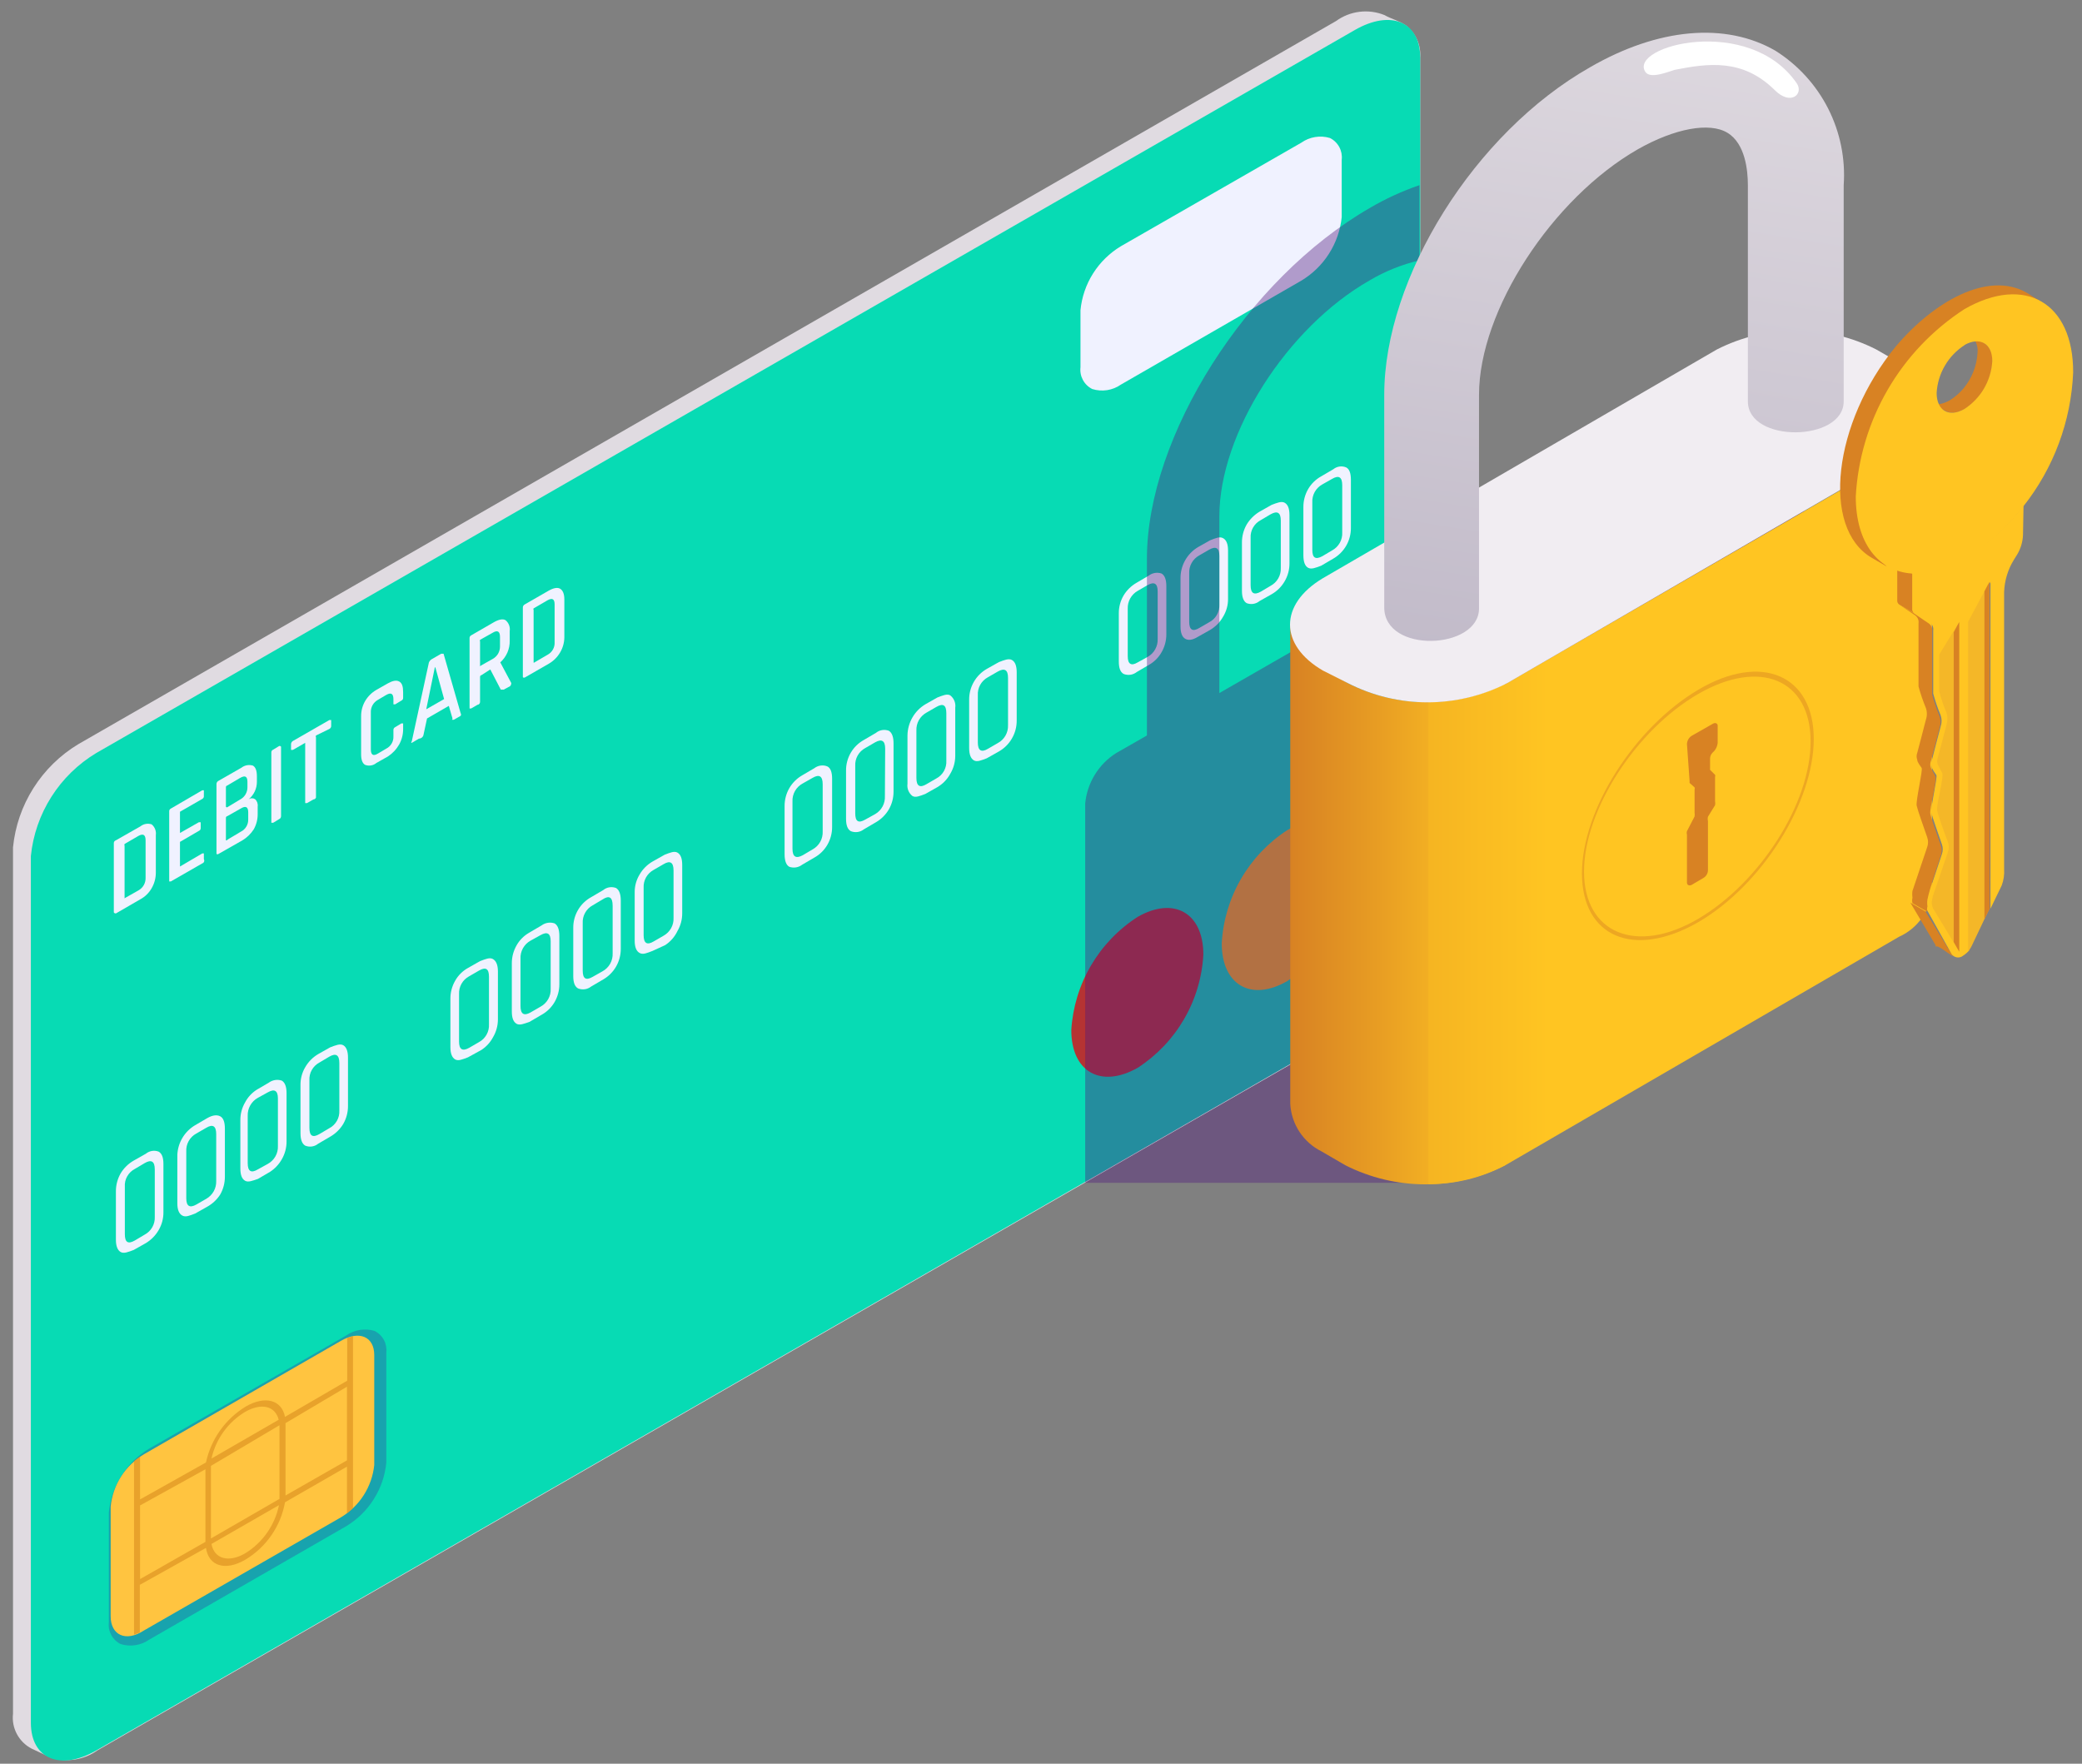 <svg width="85" height="72" viewBox="0 0 85 72" fill="none" xmlns="http://www.w3.org/2000/svg">
<rect x="0" y="0" width="85" height="72" fill="#808080" stroke="none"/>
<g style="mix-blend-mode:multiply" opacity="0.4">
<path d="M70.104 17.187L18.656 46.768C17.177 47.624 17.316 48.298 18.966 48.287H58.239L63.598 44.404C66.996 38.584 70.329 32.796 73.567 26.88L73.727 15.893C72.462 16.143 71.242 16.58 70.104 17.187Z" fill="#50197C"/>
</g>
<path d="M56.524 0.616C56.2 0.485 55.848 0.439 55.501 0.482C55.154 0.525 54.824 0.656 54.541 0.862L3.2 30.378C2.457 30.825 1.829 31.439 1.366 32.171C0.902 32.902 0.616 33.732 0.531 34.593V69.962C0.498 70.248 0.554 70.537 0.69 70.791C0.826 71.045 1.036 71.252 1.292 71.385L2.096 71.759C2.41 71.856 2.743 71.88 3.069 71.828C3.394 71.776 3.703 71.65 3.971 71.46L55.313 41.943C56.056 41.499 56.684 40.888 57.148 40.157C57.611 39.427 57.897 38.599 57.982 37.739V2.359C58.002 2.107 57.959 1.853 57.856 1.621C57.753 1.39 57.594 1.187 57.392 1.033C57.103 0.84 56.781 0.765 56.524 0.616Z" fill="#E0DBE1"/>
<path d="M55.27 41.943L3.928 71.46C2.46 72.305 1.26 71.802 1.26 70.326V34.946C1.347 34.087 1.633 33.26 2.097 32.53C2.56 31.8 3.187 31.188 3.928 30.742L55.313 1.225C56.781 0.38 57.982 0.883 57.982 2.359V37.739C57.892 38.603 57.6 39.434 57.129 40.164C56.658 40.895 56.021 41.504 55.27 41.943Z" fill="#07DBB4"/>
<path d="M45.763 15.7C45.595 15.818 45.402 15.895 45.2 15.927C44.997 15.958 44.79 15.943 44.594 15.882C44.432 15.802 44.299 15.673 44.212 15.514C44.126 15.355 44.091 15.174 44.112 14.994V12.662C44.164 12.128 44.34 11.614 44.627 11.161C44.914 10.708 45.303 10.328 45.763 10.051L53.126 5.826C53.294 5.707 53.486 5.628 53.688 5.595C53.891 5.561 54.098 5.574 54.295 5.633C54.457 5.713 54.59 5.842 54.677 6.001C54.763 6.16 54.798 6.341 54.777 6.521V8.864C54.722 9.396 54.544 9.909 54.255 10.36C53.967 10.812 53.576 11.19 53.116 11.464L45.763 15.7Z" fill="#F0F2FF"/>
<path opacity="0.4" d="M6.094 66.934C5.926 67.052 5.733 67.129 5.531 67.161C5.328 67.192 5.121 67.177 4.925 67.116C4.763 67.036 4.63 66.907 4.543 66.748C4.457 66.589 4.422 66.408 4.443 66.228V61.745C4.494 61.212 4.67 60.697 4.957 60.244C5.244 59.791 5.633 59.411 6.094 59.135L14.122 54.524C14.289 54.406 14.481 54.327 14.684 54.293C14.886 54.26 15.094 54.273 15.29 54.331C15.452 54.412 15.586 54.54 15.672 54.699C15.758 54.858 15.793 55.04 15.772 55.219V59.713C15.72 60.245 15.543 60.757 15.256 61.208C14.97 61.66 14.581 62.038 14.122 62.312L6.094 66.934Z" fill="#3452A5"/>
<path d="M13.918 54.738L5.89 59.36C5.51 59.585 5.188 59.895 4.949 60.267C4.711 60.639 4.563 61.061 4.518 61.5V65.982C4.518 66.742 5.129 67.052 5.879 66.56L13.907 61.949C14.287 61.723 14.609 61.413 14.847 61.041C15.085 60.67 15.233 60.248 15.279 59.809V55.316C15.279 54.567 14.668 54.3 13.918 54.738Z" fill="#FFC440"/>
<g opacity="0.6">
<path d="M14.165 61.788L14.411 61.574V54.546L14.175 54.62V56.364L11.635 57.841C11.506 57.156 10.831 56.953 10.027 57.423C9.617 57.674 9.262 58.006 8.984 58.397C8.706 58.789 8.51 59.233 8.409 59.702L5.718 61.211V59.456L5.472 59.638V66.731L5.708 66.645V64.698L8.409 63.19C8.516 63.928 9.191 64.153 10.017 63.671C10.438 63.419 10.801 63.079 11.08 62.675C11.36 62.271 11.549 61.812 11.635 61.328L14.165 59.873V61.788ZM8.387 59.98V62.944L5.718 64.463V61.457L8.387 59.98ZM10.006 57.638C10.681 57.252 11.239 57.402 11.378 57.958L8.634 59.542C8.722 59.148 8.89 58.777 9.125 58.45C9.361 58.123 9.661 57.846 10.006 57.638ZM10.006 63.414C9.32 63.81 8.741 63.629 8.634 63.029L11.389 61.446C11.306 61.851 11.14 62.235 10.902 62.574C10.664 62.912 10.359 63.199 10.006 63.414ZM11.41 61.189L8.612 62.805V59.841L11.41 58.183V61.189ZM11.656 61.05V58.097L14.165 56.61V59.617L11.656 61.05Z" fill="#D88C1D"/>
</g>
<path d="M49.879 38.509C49.93 37.583 50.2 36.681 50.665 35.879C51.131 35.075 51.779 34.393 52.558 33.887C54.027 33.042 55.227 33.727 55.227 35.428C55.177 36.353 54.909 37.254 54.445 38.056C53.982 38.859 53.335 39.542 52.558 40.049C51.079 40.905 49.879 40.21 49.879 38.509Z" fill="#F4AC1C"/>
<path d="M43.737 42.05C43.794 41.121 44.069 40.219 44.54 39.416C45.011 38.613 45.665 37.932 46.449 37.428C47.928 36.583 49.128 37.268 49.128 38.969C49.078 39.895 48.809 40.797 48.343 41.6C47.877 42.403 47.228 43.085 46.449 43.59C44.937 44.446 43.737 43.751 43.737 42.05Z" fill="#B53333"/>
<path d="M6.479 50.213C6.608 49.992 6.675 49.741 6.672 49.485V47.517C6.672 47.249 6.608 47.089 6.479 47.014C6.392 46.98 6.298 46.97 6.205 46.985C6.113 47 6.026 47.04 5.954 47.099L5.461 47.378C5.24 47.504 5.056 47.684 4.925 47.902C4.797 48.127 4.73 48.381 4.732 48.64V50.608C4.732 50.865 4.797 51.036 4.925 51.111C5.054 51.186 5.236 51.111 5.461 51.026L5.954 50.748C6.172 50.617 6.353 50.433 6.479 50.213ZM6.319 49.678C6.326 49.826 6.29 49.973 6.216 50.102C6.142 50.231 6.032 50.336 5.901 50.405L5.504 50.641C5.225 50.801 5.097 50.715 5.097 50.384V48.447C5.086 48.3 5.119 48.152 5.192 48.023C5.264 47.894 5.373 47.788 5.504 47.72L5.901 47.485C6.179 47.321 6.319 47.406 6.319 47.741V49.678Z" fill="#F0F2FF"/>
<path d="M8.988 48.768C9.115 48.547 9.181 48.296 9.181 48.041V46.072C9.181 45.805 9.116 45.634 8.988 45.57C8.859 45.505 8.687 45.516 8.462 45.645L7.969 45.933C7.756 46.058 7.578 46.234 7.451 46.445C7.324 46.657 7.251 46.896 7.24 47.142V49.121C7.24 49.378 7.305 49.549 7.444 49.624C7.583 49.699 7.744 49.624 7.969 49.539L8.462 49.261C8.675 49.142 8.856 48.973 8.988 48.768ZM8.827 48.212C8.832 48.359 8.797 48.505 8.725 48.633C8.653 48.761 8.548 48.867 8.42 48.94L8.012 49.175C7.744 49.325 7.605 49.239 7.605 48.918V47.003C7.597 46.856 7.631 46.709 7.703 46.581C7.775 46.452 7.882 46.346 8.012 46.276L8.42 46.04C8.687 45.88 8.827 45.965 8.827 46.297V48.212Z" fill="#F0F2FF"/>
<path d="M11.506 47.324C11.634 47.103 11.7 46.852 11.699 46.597V44.628C11.699 44.364 11.635 44.193 11.506 44.115C11.417 44.084 11.321 44.076 11.228 44.091C11.134 44.106 11.046 44.144 10.97 44.2L10.477 44.489C10.278 44.617 10.116 44.794 10.006 45.003C9.877 45.224 9.811 45.475 9.813 45.73V47.699C9.813 47.966 9.877 48.127 10.006 48.202C10.134 48.276 10.306 48.202 10.531 48.127L11.024 47.838C11.224 47.708 11.389 47.532 11.506 47.324ZM11.346 46.779C11.353 46.929 11.318 47.078 11.244 47.208C11.17 47.339 11.06 47.446 10.928 47.517L10.52 47.742C10.252 47.902 10.113 47.816 10.113 47.485V45.548C10.108 45.401 10.143 45.256 10.215 45.128C10.287 44.999 10.392 44.893 10.52 44.821L10.928 44.596C11.206 44.436 11.346 44.521 11.346 44.842V46.779Z" fill="#F0F2FF"/>
<path d="M14.015 45.88C14.142 45.658 14.208 45.408 14.207 45.152V43.173C14.207 42.916 14.143 42.745 14.015 42.67C13.886 42.596 13.704 42.67 13.479 42.756L12.986 43.034C12.767 43.164 12.586 43.349 12.46 43.569C12.33 43.789 12.264 44.041 12.268 44.297V46.265C12.268 46.522 12.332 46.693 12.46 46.768C12.546 46.804 12.641 46.816 12.733 46.803C12.826 46.79 12.913 46.752 12.986 46.693L13.479 46.404C13.7 46.278 13.884 46.098 14.015 45.88ZM13.854 45.334C13.862 45.483 13.827 45.631 13.753 45.76C13.678 45.889 13.569 45.994 13.436 46.062L13.039 46.297C12.761 46.458 12.632 46.372 12.632 46.04V44.104C12.623 43.956 12.656 43.809 12.729 43.681C12.801 43.551 12.909 43.446 13.039 43.377L13.436 43.141C13.714 42.977 13.854 43.063 13.854 43.398V45.334Z" fill="#F0F2FF"/>
<path d="M20.124 42.35C20.256 42.13 20.326 41.879 20.328 41.622V39.654C20.328 39.386 20.253 39.226 20.124 39.151C19.995 39.076 19.824 39.151 19.599 39.236L19.106 39.515C18.886 39.638 18.704 39.819 18.581 40.039C18.452 40.264 18.386 40.518 18.388 40.777V42.745C18.388 43.002 18.452 43.173 18.581 43.248C18.709 43.323 18.881 43.248 19.106 43.163L19.652 42.863C19.851 42.734 20.013 42.558 20.124 42.35ZM19.963 41.815C19.971 41.962 19.937 42.108 19.865 42.237C19.793 42.366 19.686 42.472 19.556 42.542L19.149 42.778C18.881 42.927 18.741 42.842 18.741 42.521V40.584C18.734 40.437 18.768 40.291 18.84 40.162C18.912 40.033 19.019 39.928 19.149 39.857L19.556 39.622C19.835 39.461 19.963 39.547 19.963 39.878V41.815Z" fill="#F0F2FF"/>
<path d="M22.643 40.905C22.77 40.684 22.837 40.433 22.836 40.178V38.209C22.836 37.946 22.772 37.774 22.643 37.696C22.553 37.665 22.458 37.657 22.364 37.672C22.271 37.687 22.183 37.724 22.107 37.781L21.614 38.07C21.394 38.194 21.212 38.375 21.089 38.594C20.962 38.816 20.895 39.067 20.896 39.322V41.291C20.896 41.558 20.96 41.718 21.089 41.793C21.217 41.868 21.389 41.793 21.614 41.718L22.107 41.429C22.33 41.307 22.515 41.125 22.643 40.905ZM22.482 40.36C22.49 40.51 22.455 40.659 22.381 40.789C22.307 40.92 22.197 41.027 22.064 41.098L21.657 41.333C21.389 41.483 21.25 41.397 21.25 41.066V39.14C21.242 38.992 21.276 38.844 21.348 38.713C21.42 38.583 21.527 38.475 21.657 38.402L22.064 38.177C22.343 38.017 22.482 38.102 22.482 38.423V40.36Z" fill="#F0F2FF"/>
<path d="M25.151 39.461C25.278 39.239 25.345 38.989 25.344 38.733V36.765C25.344 36.501 25.28 36.33 25.151 36.251C25.064 36.218 24.969 36.208 24.877 36.223C24.785 36.238 24.698 36.277 24.626 36.337L24.133 36.626C23.91 36.749 23.725 36.93 23.597 37.15C23.468 37.371 23.402 37.622 23.404 37.878V39.846C23.404 40.114 23.468 40.274 23.597 40.349C23.685 40.385 23.781 40.397 23.875 40.384C23.969 40.371 24.058 40.333 24.133 40.274L24.626 39.985C24.844 39.859 25.025 39.678 25.151 39.461ZM25.012 38.915C25.019 39.065 24.984 39.214 24.91 39.345C24.836 39.476 24.726 39.583 24.594 39.654L24.197 39.878C23.919 40.039 23.79 39.953 23.79 39.621V37.685C23.782 37.538 23.816 37.391 23.888 37.263C23.96 37.134 24.067 37.028 24.197 36.958L24.594 36.722C24.872 36.537 25.012 36.622 25.012 36.979V38.915Z" fill="#F0F2FF"/>
<path d="M27.659 38.006C27.788 37.785 27.854 37.534 27.852 37.278V35.31C27.852 35.042 27.788 34.882 27.659 34.807C27.531 34.732 27.359 34.807 27.134 34.893L26.641 35.171C26.423 35.297 26.242 35.478 26.116 35.695C25.979 35.917 25.908 36.173 25.912 36.433V38.402C25.912 38.658 25.976 38.83 26.116 38.905C26.255 38.98 26.416 38.905 26.641 38.819L27.155 38.584C27.374 38.441 27.548 38.241 27.659 38.006ZM27.498 37.471C27.505 37.618 27.47 37.764 27.398 37.893C27.326 38.021 27.22 38.127 27.091 38.199L26.684 38.434C26.416 38.594 26.277 38.509 26.277 38.177V36.241C26.269 36.093 26.303 35.947 26.375 35.818C26.447 35.69 26.554 35.584 26.684 35.513L27.091 35.278C27.359 35.117 27.498 35.203 27.498 35.535V37.471Z" fill="#F0F2FF"/>
<path d="M33.779 34.486C33.907 34.265 33.973 34.014 33.972 33.759V31.79C33.972 31.523 33.908 31.352 33.779 31.288C33.691 31.251 33.596 31.239 33.501 31.253C33.407 31.266 33.318 31.304 33.244 31.362L32.751 31.651C32.531 31.778 32.348 31.96 32.222 32.18C32.096 32.4 32.031 32.65 32.032 32.903V34.871C32.032 35.142 32.097 35.314 32.225 35.385C32.313 35.416 32.407 35.424 32.499 35.409C32.59 35.394 32.677 35.356 32.751 35.299L33.244 35.011C33.467 34.888 33.652 34.706 33.779 34.486ZM33.587 33.941C33.594 34.091 33.559 34.24 33.485 34.37C33.411 34.501 33.301 34.608 33.169 34.679L32.772 34.914C32.493 35.064 32.354 34.978 32.354 34.647V32.721C32.346 32.571 32.382 32.422 32.456 32.291C32.53 32.161 32.639 32.054 32.772 31.983L33.169 31.758C33.447 31.594 33.587 31.68 33.587 32.015V33.941Z" fill="#F0F2FF"/>
<path d="M36.288 33.042C36.415 32.821 36.481 32.57 36.48 32.315V30.346C36.48 30.082 36.416 29.911 36.288 29.832C36.2 29.799 36.106 29.789 36.013 29.804C35.921 29.819 35.834 29.858 35.762 29.918L35.269 30.207C35.046 30.33 34.861 30.511 34.733 30.731C34.605 30.952 34.538 31.203 34.541 31.459V33.427C34.541 33.695 34.605 33.855 34.733 33.93C34.821 33.966 34.917 33.978 35.011 33.965C35.106 33.952 35.195 33.914 35.269 33.855L35.762 33.566C35.98 33.44 36.161 33.259 36.288 33.042ZM36.127 32.496C36.135 32.644 36.103 32.791 36.033 32.921C35.963 33.051 35.858 33.16 35.73 33.234L35.323 33.459C35.044 33.62 34.916 33.534 34.916 33.202V31.266C34.908 31.119 34.942 30.972 35.014 30.844C35.086 30.715 35.193 30.609 35.323 30.539L35.73 30.303C35.998 30.153 36.138 30.239 36.138 30.56L36.127 32.496Z" fill="#F0F2FF"/>
<path d="M38.796 31.587C38.928 31.367 38.998 31.116 38.999 30.86V28.891C39.012 28.797 39 28.701 38.965 28.613C38.929 28.524 38.871 28.447 38.796 28.388C38.667 28.313 38.496 28.388 38.27 28.474L37.778 28.752C37.557 28.885 37.375 29.071 37.248 29.294C37.12 29.517 37.052 29.768 37.049 30.025V31.994C37.036 32.088 37.048 32.184 37.083 32.272C37.119 32.36 37.177 32.438 37.252 32.496C37.381 32.571 37.552 32.496 37.778 32.411L38.27 32.133C38.492 32.002 38.674 31.814 38.796 31.587ZM38.635 31.052C38.644 31.2 38.611 31.346 38.538 31.476C38.466 31.605 38.358 31.71 38.228 31.779L37.82 32.015C37.552 32.175 37.413 32.09 37.413 31.758V29.822C37.407 29.675 37.441 29.529 37.513 29.4C37.585 29.272 37.691 29.166 37.82 29.094L38.228 28.859C38.506 28.698 38.635 28.784 38.635 29.116V31.052Z" fill="#F0F2FF"/>
<path d="M41.315 30.143C41.443 29.922 41.51 29.671 41.508 29.415V27.447C41.508 27.179 41.443 27.019 41.315 26.944C41.186 26.869 41.004 26.944 40.779 27.03L40.285 27.308C40.064 27.435 39.881 27.62 39.755 27.842C39.628 28.064 39.564 28.315 39.567 28.57V30.539C39.567 30.796 39.632 30.967 39.76 31.041C39.889 31.116 40.06 31.041 40.285 30.956L40.779 30.678C41.002 30.551 41.188 30.366 41.315 30.143ZM41.154 29.608C41.159 29.756 41.123 29.903 41.049 30.032C40.975 30.16 40.867 30.265 40.736 30.335L40.328 30.571C40.06 30.731 39.921 30.635 39.921 30.314V28.378C39.913 28.23 39.947 28.084 40.019 27.955C40.092 27.826 40.199 27.721 40.328 27.65L40.736 27.415C41.014 27.258 41.154 27.343 41.154 27.672V29.608Z" fill="#F0F2FF"/>
<path d="M47.424 26.623C47.551 26.402 47.618 26.151 47.617 25.896V23.927C47.617 23.663 47.553 23.492 47.424 23.414C47.336 23.383 47.242 23.375 47.151 23.39C47.059 23.405 46.972 23.442 46.899 23.499L46.406 23.788C46.185 23.914 46 24.095 45.87 24.312C45.741 24.533 45.675 24.784 45.677 25.04V27.008C45.677 27.276 45.741 27.436 45.87 27.511C45.958 27.547 46.054 27.559 46.148 27.546C46.242 27.533 46.331 27.495 46.406 27.436L46.899 27.147C47.119 27.024 47.301 26.843 47.424 26.623ZM47.263 26.078C47.271 26.226 47.236 26.374 47.164 26.504C47.093 26.635 46.986 26.742 46.856 26.816L46.449 27.04C46.181 27.201 46.041 27.115 46.041 26.784V24.847C46.036 24.7 46.071 24.555 46.143 24.427C46.215 24.298 46.321 24.192 46.449 24.12L46.856 23.884C47.124 23.735 47.263 23.82 47.263 24.141V26.078Z" fill="#F0F2FF"/>
<path d="M49.932 25.179C50.069 24.957 50.14 24.701 50.136 24.441V22.472C50.136 22.215 50.072 22.044 49.932 21.969C49.793 21.894 49.632 21.969 49.407 22.055L48.914 22.333C48.693 22.464 48.511 22.65 48.385 22.874C48.259 23.097 48.194 23.35 48.196 23.606V25.575C48.196 25.831 48.26 26.003 48.389 26.077C48.517 26.152 48.689 26.131 48.914 25.992L49.407 25.714C49.626 25.584 49.807 25.4 49.932 25.179ZM49.782 24.676C49.79 24.825 49.755 24.972 49.681 25.101C49.607 25.23 49.497 25.335 49.364 25.403L48.957 25.639C48.689 25.799 48.55 25.714 48.55 25.382V23.403C48.543 23.256 48.578 23.11 48.65 22.981C48.721 22.853 48.828 22.747 48.957 22.675L49.364 22.44C49.643 22.283 49.782 22.369 49.782 22.697V24.676Z" fill="#F0F2FF"/>
<path d="M52.451 23.724C52.58 23.503 52.646 23.252 52.644 22.996V21.028C52.644 20.761 52.58 20.6 52.451 20.525C52.322 20.45 52.14 20.525 51.915 20.611L51.422 20.889C51.207 21.018 51.026 21.198 50.897 21.413C50.768 21.638 50.702 21.892 50.704 22.151V24.12C50.704 24.377 50.768 24.548 50.897 24.623C50.984 24.656 51.079 24.666 51.171 24.651C51.263 24.636 51.35 24.597 51.422 24.537L51.915 24.259C52.139 24.132 52.324 23.947 52.451 23.724ZM52.29 23.189C52.296 23.337 52.26 23.484 52.186 23.613C52.112 23.741 52.003 23.846 51.872 23.916L51.476 24.152C51.197 24.309 51.058 24.223 51.058 23.895V21.959C51.049 21.81 51.085 21.662 51.159 21.533C51.233 21.404 51.343 21.299 51.476 21.231L51.872 20.996C52.151 20.839 52.29 20.924 52.29 21.253V23.189Z" fill="#F0F2FF"/>
<path d="M55.152 21.552V19.584C55.152 19.316 55.088 19.145 54.959 19.081C54.873 19.044 54.779 19.032 54.686 19.045C54.594 19.059 54.506 19.097 54.434 19.156L53.941 19.445C53.718 19.567 53.533 19.749 53.405 19.969C53.278 20.19 53.211 20.441 53.212 20.696V22.665C53.212 22.936 53.276 23.107 53.405 23.178C53.534 23.253 53.716 23.178 53.941 23.093L54.434 22.804C54.654 22.677 54.836 22.494 54.962 22.275C55.088 22.055 55.154 21.805 55.152 21.552ZM54.798 21.734C54.806 21.884 54.771 22.033 54.697 22.164C54.623 22.294 54.513 22.401 54.38 22.472L53.984 22.707C53.705 22.857 53.577 22.772 53.577 22.451V20.514C53.568 20.366 53.602 20.217 53.673 20.087C53.746 19.956 53.853 19.848 53.984 19.776L54.38 19.552C54.659 19.387 54.798 19.473 54.798 19.808V21.734Z" fill="#F0F2FF"/>
<path d="M4.647 37.236V34.411C4.648 34.387 4.657 34.363 4.672 34.344C4.688 34.325 4.709 34.311 4.732 34.304L5.729 33.737C5.793 33.686 5.868 33.651 5.949 33.636C6.029 33.621 6.112 33.627 6.19 33.652C6.254 33.704 6.303 33.772 6.333 33.849C6.363 33.926 6.373 34.009 6.362 34.09V35.631C6.361 35.853 6.302 36.071 6.19 36.262C6.082 36.452 5.922 36.608 5.729 36.712L4.732 37.289C4.732 37.289 4.647 37.289 4.647 37.236ZM5.086 36.669L5.654 36.348C5.745 36.297 5.82 36.222 5.871 36.132C5.922 36.041 5.947 35.938 5.944 35.834V34.304C5.944 34.08 5.847 34.016 5.654 34.123L5.086 34.454C5.08 34.466 5.077 34.479 5.077 34.492C5.077 34.505 5.08 34.517 5.086 34.529V36.669C5.086 36.669 5.075 36.69 5.107 36.669H5.086Z" fill="#F0F2FF"/>
<path d="M8.259 35.246L6.973 35.984H6.908V33.127C6.906 33.104 6.91 33.08 6.922 33.059C6.933 33.038 6.951 33.021 6.973 33.01L8.259 32.261H8.323V32.496C8.326 32.52 8.321 32.544 8.309 32.565C8.298 32.586 8.28 32.603 8.259 32.614L7.348 33.138C7.348 33.138 7.348 33.138 7.348 33.213V34.005L8.119 33.566H8.194V33.801C8.196 33.827 8.19 33.852 8.176 33.873C8.163 33.894 8.143 33.91 8.119 33.919L7.348 34.368C7.348 34.368 7.348 34.368 7.348 34.443V35.374L8.259 34.839H8.323V35.075C8.332 35.09 8.337 35.107 8.339 35.124C8.34 35.142 8.338 35.159 8.332 35.175C8.326 35.192 8.316 35.207 8.303 35.219C8.291 35.231 8.275 35.24 8.259 35.246Z" fill="#F0F2FF"/>
<path d="M8.838 34.839V32.004C8.838 31.981 8.845 31.958 8.856 31.938C8.867 31.917 8.883 31.9 8.902 31.887L9.856 31.341C9.922 31.29 9.999 31.255 10.081 31.24C10.163 31.225 10.248 31.23 10.327 31.255C10.435 31.32 10.488 31.459 10.488 31.694V31.919C10.488 32.053 10.458 32.187 10.401 32.309C10.343 32.431 10.26 32.538 10.156 32.625C10.194 32.6 10.239 32.587 10.284 32.587C10.33 32.587 10.375 32.6 10.413 32.625C10.454 32.662 10.485 32.709 10.504 32.761C10.522 32.813 10.528 32.869 10.52 32.924V33.234C10.522 33.452 10.466 33.666 10.36 33.855C10.242 34.038 10.085 34.192 9.899 34.304L8.902 34.871C8.902 34.871 8.838 34.893 8.838 34.839ZM9.277 32.956L9.791 32.646C9.886 32.598 9.966 32.525 10.021 32.434C10.075 32.343 10.104 32.239 10.102 32.133V31.919C10.102 31.694 10.006 31.64 9.802 31.758L9.277 32.068C9.262 32.071 9.248 32.079 9.238 32.091C9.228 32.102 9.223 32.117 9.223 32.133V32.935C9.223 32.935 9.245 32.967 9.277 32.956ZM9.277 34.283L9.834 33.951C9.927 33.905 10.005 33.833 10.058 33.743C10.111 33.654 10.137 33.552 10.134 33.449V33.16C10.134 32.935 10.027 32.882 9.824 33.01L9.277 33.32C9.277 33.32 9.223 33.32 9.223 33.395V34.304C9.223 34.304 9.245 34.304 9.277 34.304V34.283Z" fill="#F0F2FF"/>
<path d="M11.474 30.496V33.32C11.474 33.345 11.467 33.369 11.454 33.39C11.441 33.411 11.422 33.428 11.399 33.438L11.153 33.588C11.099 33.588 11.078 33.588 11.078 33.588V30.721C11.076 30.695 11.082 30.671 11.096 30.649C11.109 30.628 11.129 30.612 11.153 30.603L11.399 30.453C11.399 30.453 11.474 30.442 11.474 30.496Z" fill="#F0F2FF"/>
<path d="M12.793 32.636L12.535 32.785C12.482 32.785 12.46 32.785 12.46 32.785V30.325L11.957 30.614H11.882V30.378C11.883 30.352 11.89 30.327 11.903 30.305C11.916 30.282 11.935 30.264 11.957 30.25L13.447 29.394H13.521V29.629C13.523 29.656 13.516 29.682 13.503 29.704C13.489 29.727 13.47 29.746 13.447 29.758L12.9 30.025C12.894 30.037 12.891 30.05 12.891 30.063C12.891 30.076 12.894 30.088 12.9 30.1V32.561C12.891 32.582 12.877 32.601 12.858 32.614C12.838 32.628 12.816 32.635 12.793 32.636Z" fill="#F0F2FF"/>
<path d="M15.837 30.881L15.365 31.148C15.302 31.201 15.226 31.235 15.145 31.248C15.064 31.262 14.981 31.253 14.904 31.223C14.797 31.159 14.743 31.02 14.743 30.795V29.244C14.741 29.027 14.796 28.812 14.904 28.624C15.015 28.433 15.174 28.274 15.365 28.164L15.837 27.896C16.03 27.789 16.18 27.757 16.298 27.821C16.416 27.886 16.458 28.024 16.458 28.26V28.485C16.46 28.51 16.454 28.535 16.44 28.556C16.427 28.577 16.407 28.593 16.383 28.602L16.137 28.752H16.062V28.549C16.062 28.313 15.965 28.26 15.772 28.367L15.429 28.57C15.338 28.62 15.262 28.695 15.211 28.785C15.16 28.876 15.135 28.98 15.14 29.084V30.592C15.14 30.817 15.236 30.881 15.429 30.763L15.772 30.56C15.864 30.513 15.94 30.44 15.991 30.351C16.043 30.262 16.067 30.16 16.062 30.057V29.811C16.059 29.785 16.065 29.758 16.079 29.735C16.092 29.712 16.113 29.694 16.137 29.683L16.383 29.533C16.437 29.533 16.458 29.533 16.458 29.533V29.758C16.46 29.978 16.405 30.196 16.298 30.389C16.186 30.587 16.028 30.756 15.837 30.881Z" fill="#F0F2FF"/>
<path d="M17.102 30.154L16.812 30.325C16.812 30.325 16.759 30.325 16.812 30.261L17.509 27.051C17.528 27 17.562 26.956 17.605 26.923L18.013 26.687C18.066 26.687 18.098 26.687 18.109 26.687L18.806 29.116C18.816 29.132 18.822 29.15 18.822 29.169C18.822 29.188 18.816 29.207 18.806 29.223L18.527 29.383C18.527 29.383 18.527 29.383 18.474 29.383C18.42 29.383 18.474 29.383 18.474 29.33L18.323 28.816L17.434 29.33L17.284 30.025C17.27 30.063 17.246 30.095 17.213 30.118C17.18 30.141 17.142 30.154 17.102 30.154ZM17.755 27.233L17.402 28.955L18.131 28.538L17.777 27.254L17.755 27.233Z" fill="#F0F2FF"/>
<path d="M19.492 28.773L19.234 28.923H19.17V26.056C19.168 26.032 19.172 26.008 19.184 25.987C19.195 25.966 19.213 25.949 19.234 25.938L20.178 25.393C20.371 25.286 20.531 25.254 20.639 25.318C20.702 25.37 20.752 25.438 20.782 25.515C20.812 25.592 20.822 25.675 20.81 25.756V26.152C20.814 26.319 20.781 26.485 20.715 26.639C20.648 26.792 20.549 26.929 20.424 27.04L20.874 27.885C20.874 27.885 20.874 27.971 20.821 28.014L20.564 28.153C20.499 28.153 20.456 28.153 20.446 28.153L20.017 27.329L19.652 27.564C19.652 27.564 19.599 27.564 19.599 27.639V28.656C19.599 28.685 19.588 28.714 19.568 28.735C19.548 28.757 19.521 28.771 19.492 28.773ZM19.599 27.19L20.113 26.901C20.205 26.851 20.282 26.776 20.335 26.686C20.387 26.596 20.415 26.492 20.413 26.388V26.003C20.413 25.767 20.306 25.714 20.113 25.831L19.599 26.12C19.593 26.132 19.59 26.145 19.59 26.158C19.59 26.171 19.593 26.183 19.599 26.195V27.169C19.599 27.169 19.567 27.211 19.652 27.19H19.599Z" fill="#F0F2FF"/>
<path d="M21.346 27.629V24.804C21.345 24.778 21.352 24.752 21.365 24.729C21.378 24.707 21.398 24.688 21.421 24.676L22.407 24.109C22.6 24.002 22.761 23.97 22.868 24.034C22.975 24.098 23.04 24.237 23.04 24.473V26.013C23.039 26.232 22.979 26.446 22.868 26.634C22.757 26.825 22.598 26.983 22.407 27.094L21.421 27.661C21.421 27.661 21.346 27.682 21.346 27.629ZM21.785 27.062L22.354 26.73C22.446 26.681 22.522 26.607 22.574 26.516C22.625 26.425 22.649 26.321 22.643 26.217V24.676C22.643 24.451 22.547 24.398 22.354 24.505L21.785 24.837C21.779 24.846 21.775 24.857 21.775 24.869C21.775 24.88 21.779 24.892 21.785 24.901V27.04C21.785 27.04 21.796 27.073 21.796 27.062H21.785Z" fill="#F0F2FF"/>
<g style="mix-blend-mode:multiply" opacity="0.4">
<path d="M55.27 41.943C56.013 41.499 56.642 40.888 57.105 40.157C57.569 39.427 57.854 38.599 57.939 37.739V23.606L49.782 28.292V21.071C49.782 17.701 52.537 13.368 55.924 11.442C56.554 11.07 57.237 10.796 57.95 10.629V7.559C57.245 7.801 56.567 8.113 55.924 8.49C50.908 11.378 46.824 17.808 46.824 22.815V30.025L45.57 30.742C45.216 30.965 44.918 31.267 44.699 31.623C44.48 31.979 44.345 32.38 44.305 32.796V48.266L55.27 41.943Z" fill="#50197C"/>
</g>
<path d="M55.023 27.885L54.037 27.318C53.663 27.151 53.34 26.887 53.102 26.555C52.862 26.222 52.716 25.832 52.676 25.425V45.067C52.699 45.473 52.829 45.866 53.053 46.206C53.277 46.546 53.587 46.821 53.952 47.003L54.927 47.57C55.937 48.081 57.053 48.348 58.185 48.348C59.318 48.348 60.434 48.081 61.444 47.57V27.918C60.446 28.414 59.345 28.669 58.23 28.664C57.115 28.658 56.017 28.392 55.023 27.885Z" fill="url(#paint0_linear_52_13200)"/>
<path d="M77.607 18.589L61.53 27.885C60.543 28.417 59.435 28.686 58.314 28.666V48.34C59.408 48.346 60.487 48.081 61.455 47.57L77.532 38.241C77.901 38.075 78.22 37.814 78.455 37.485C78.69 37.157 78.834 36.771 78.872 36.369V16.727C78.84 17.12 78.706 17.497 78.485 17.823C78.263 18.15 77.961 18.413 77.607 18.589Z" fill="url(#paint1_linear_52_13200)"/>
<path d="M77.586 14.833L76.6 14.266C75.592 13.754 74.478 13.488 73.347 13.488C72.216 13.488 71.101 13.754 70.094 14.266L54.005 23.606C52.215 24.676 52.226 26.334 54.005 27.372L55.023 27.885C56.032 28.402 57.148 28.672 58.282 28.672C59.415 28.672 60.532 28.402 61.54 27.885L77.618 18.556C79.397 17.561 79.387 15.871 77.586 14.833Z" fill="#F1EDF2"/>
<path d="M56.513 24.794V16.117C56.513 11.335 60.201 5.419 64.917 2.745C67.693 1.14 70.448 0.894 72.484 2.071C73.401 2.649 74.145 3.465 74.636 4.431C75.126 5.397 75.346 6.478 75.271 7.559V16.385C75.271 18.043 71.359 18.096 71.359 16.385V7.559C71.359 6.949 71.251 5.858 70.522 5.419C69.794 4.98 68.379 5.237 66.868 6.093C63.373 8.094 60.383 12.672 60.383 16.117V24.837C60.383 26.527 56.513 26.698 56.513 24.794Z" fill="url(#paint2_linear_52_13200)"/>
<g style="mix-blend-mode:screen">
<path d="M67.168 2.926C67.361 3.247 68.111 2.926 68.368 2.852C69.729 2.584 71.144 2.381 72.452 3.675C73.116 4.339 73.652 3.825 73.352 3.397C71.412 0.584 66.503 1.867 67.168 2.926Z" fill="white"/>
</g>
<path d="M69.322 37.653C66.707 39.151 64.585 38.252 64.585 35.652C64.585 33.053 66.728 29.704 69.322 28.164C71.916 26.623 74.049 27.564 74.049 30.164C74.049 32.764 71.927 36.145 69.322 37.653ZM69.322 28.335C66.814 29.79 64.67 33.042 64.67 35.578C64.67 38.113 66.814 38.98 69.322 37.514C71.83 36.048 73.92 32.807 73.92 30.271C73.92 27.736 71.852 26.869 69.322 28.335Z" fill="#EDA722"/>
<path d="M69.086 30.025L69.933 29.544C70.04 29.48 70.126 29.544 70.126 29.619V30.325C70.115 30.447 70.067 30.563 69.987 30.656L69.912 30.731C69.88 30.764 69.855 30.802 69.839 30.845C69.822 30.887 69.814 30.932 69.815 30.977V31.362C69.813 31.384 69.813 31.405 69.815 31.427L70.019 31.63C70.025 31.643 70.028 31.658 70.028 31.673C70.028 31.687 70.025 31.702 70.019 31.715V32.71C70.031 32.763 70.031 32.818 70.019 32.871L69.729 33.342C69.715 33.398 69.715 33.456 69.729 33.513V35.535C69.726 35.599 69.707 35.661 69.673 35.715C69.64 35.769 69.592 35.814 69.536 35.845L69.065 36.123C68.958 36.177 68.872 36.123 68.872 36.038V34.069C68.858 34.024 68.858 33.975 68.872 33.93L69.183 33.331C69.191 33.281 69.191 33.231 69.183 33.181V32.229C69.189 32.215 69.192 32.201 69.192 32.186C69.192 32.171 69.189 32.157 69.183 32.143L68.979 31.962V31.876L68.872 30.378C68.874 30.306 68.895 30.235 68.932 30.173C68.97 30.111 69.023 30.06 69.086 30.025Z" fill="#D88223"/>
<path d="M79.858 38.873L79.247 38.509L79.826 38.83L79.858 38.873Z" fill="#505B60"/>
<path d="M79.73 39.044L79.676 38.947L78.604 37.204L77.993 36.851L79.022 38.584V38.637H79.108L79.269 38.723L79.73 39.044Z" fill="#D88223"/>
<path d="M82.613 20.632C81.961 21.496 81.145 22.223 80.212 22.772C79.573 23.179 78.826 23.388 78.068 23.371V24.804C78.066 24.834 78.07 24.864 78.081 24.892C78.093 24.92 78.11 24.945 78.132 24.965L78.797 25.414C78.845 25.451 78.882 25.501 78.905 25.557C78.927 25.614 78.935 25.675 78.926 25.735C78.926 26.345 78.926 28.003 78.926 28.313C79.007 28.612 79.107 28.905 79.226 29.191C79.28 29.347 79.28 29.516 79.226 29.672C79.129 30.025 78.969 30.656 78.872 31.031C78.839 31.117 78.839 31.212 78.872 31.298C78.872 31.405 79.001 31.555 79.054 31.641C79.108 31.726 78.808 32.989 78.851 33.181C78.894 33.374 79.162 34.123 79.279 34.465C79.327 34.596 79.327 34.74 79.279 34.871C79.129 35.331 78.808 36.284 78.679 36.658C78.665 36.75 78.665 36.844 78.679 36.936C78.66 37.01 78.66 37.087 78.679 37.161L79.676 38.947C79.701 38.984 79.734 39.016 79.772 39.039C79.811 39.062 79.853 39.078 79.898 39.084C79.942 39.09 79.987 39.087 80.03 39.074C80.073 39.062 80.113 39.041 80.148 39.012C80.24 38.953 80.323 38.88 80.394 38.798V25.382L81.262 23.756V37.097L81.723 36.145C81.802 35.933 81.835 35.707 81.82 35.481V24.173C81.836 23.708 81.972 23.254 82.216 22.857L82.356 22.633C82.499 22.392 82.58 22.12 82.591 21.841L82.613 20.632Z" fill="#FFC522"/>
<path d="M81.219 23.756V37.097L80.512 38.584C80.471 38.676 80.417 38.763 80.351 38.84V25.382L81.219 23.756Z" fill="#F4B728"/>
<path d="M79.987 25.393V38.851L78.915 37.075C78.885 37.004 78.867 36.928 78.862 36.851C78.87 36.756 78.888 36.663 78.915 36.572L79.526 34.786C79.573 34.654 79.573 34.511 79.526 34.379C79.397 34.037 79.129 33.31 79.087 33.085C79.044 32.86 79.376 31.705 79.29 31.555L79.108 31.202C79.08 31.119 79.08 31.029 79.108 30.945C79.215 30.56 79.376 29.94 79.472 29.576C79.515 29.422 79.515 29.259 79.472 29.105C79.35 28.821 79.25 28.527 79.172 28.228C79.172 28.035 79.172 27.361 79.172 26.719L79.987 25.393Z" fill="#F4B728"/>
<path d="M79.237 34.914C79.284 34.783 79.284 34.639 79.237 34.508C79.119 34.165 78.851 33.438 78.808 33.224C78.765 33.01 79.097 31.833 79.011 31.683C78.926 31.534 78.883 31.448 78.829 31.341C78.796 31.255 78.796 31.16 78.829 31.074C78.926 30.699 79.097 30.068 79.183 29.715C79.237 29.559 79.237 29.39 79.183 29.233C79.064 28.948 78.964 28.655 78.883 28.356C78.883 28.046 78.883 26.388 78.883 25.778C78.892 25.718 78.885 25.657 78.862 25.6C78.84 25.544 78.802 25.494 78.754 25.457L78.09 25.008L77.532 24.676L78.197 25.125C78.245 25.163 78.282 25.212 78.305 25.268C78.327 25.325 78.335 25.386 78.326 25.446C78.326 26.056 78.326 27.714 78.326 28.025C78.408 28.323 78.508 28.616 78.626 28.902C78.68 29.058 78.68 29.227 78.626 29.383C78.54 29.736 78.368 30.367 78.272 30.742C78.239 30.828 78.239 30.923 78.272 31.009C78.272 31.116 78.4 31.266 78.454 31.352C78.508 31.437 78.208 32.7 78.251 32.892C78.293 33.085 78.561 33.834 78.679 34.176C78.727 34.307 78.727 34.451 78.679 34.583L78.079 36.369C78.065 36.461 78.065 36.555 78.079 36.647C78.06 36.721 78.06 36.798 78.079 36.872L78.69 37.225C78.67 37.151 78.67 37.074 78.69 37C78.676 36.908 78.676 36.815 78.69 36.722C78.765 36.327 79.087 35.374 79.237 34.914Z" fill="#D88223"/>
<path d="M78.068 24.847V23.414L77.457 23.061V24.494C77.452 24.528 77.457 24.563 77.47 24.595C77.483 24.627 77.505 24.655 77.532 24.676L78.143 25.029C78.116 25.008 78.094 24.98 78.081 24.948C78.068 24.916 78.063 24.881 78.068 24.847Z" fill="#D88223"/>
<path d="M81.348 14.737C81.361 14.598 81.338 14.457 81.279 14.329C81.221 14.202 81.13 14.091 81.016 14.01L80.405 13.657C80.519 13.738 80.61 13.849 80.668 13.976C80.727 14.104 80.75 14.245 80.737 14.384C80.709 14.926 80.506 15.444 80.158 15.861C79.999 16.049 79.811 16.212 79.601 16.342C79.494 16.405 79.379 16.451 79.258 16.481C79.102 16.516 78.938 16.493 78.797 16.417L79.408 16.77C79.549 16.846 79.713 16.869 79.869 16.834C79.989 16.805 80.105 16.758 80.212 16.695C80.424 16.568 80.613 16.405 80.769 16.214C81.117 15.797 81.32 15.279 81.348 14.737Z" fill="#D88223"/>
<path d="M82.752 11.956C81.166 11.036 78.936 12.319 77.393 14.149C74.842 17.251 74.338 21.563 76.418 22.772L77.029 23.125C73.813 20.14 79.58 11.357 83.331 12.319L82.752 11.956Z" fill="#D88223"/>
<path d="M80.201 12.619C78.911 13.455 77.836 14.584 77.065 15.913C76.294 17.242 75.848 18.735 75.764 20.268C75.764 22.183 76.696 23.328 78.068 23.414C78.826 23.427 79.571 23.219 80.212 22.814C81.14 22.262 81.951 21.535 82.602 20.675C83.842 19.113 84.555 17.199 84.639 15.208C84.649 12.351 82.666 11.207 80.201 12.619ZM80.201 14.085C80.823 13.732 81.337 14.021 81.337 14.737C81.315 15.13 81.201 15.511 81.004 15.852C80.806 16.192 80.531 16.481 80.201 16.695C79.569 17.059 79.065 16.759 79.065 16.042C79.088 15.649 79.203 15.266 79.403 14.926C79.602 14.585 79.879 14.297 80.212 14.085H80.201Z" fill="#FFC522"/>
<path d="M79.987 25.393V38.851L79.762 38.455V25.81L79.987 25.393Z" fill="#D88223"/>
<path d="M81.016 37.525L81.23 37.097L81.219 23.756L81.016 24.141V37.525Z" fill="#D88223"/>
<defs>
<linearGradient id="paint0_linear_52_13200" x1="52.676" y1="36.904" x2="60.94" y2="36.904" gradientUnits="userSpaceOnUse">
<stop stop-color="#D88223"/>
<stop offset="0.42" stop-color="#E79C23"/>
<stop offset="1" stop-color="#FFC522"/>
</linearGradient>
<linearGradient id="paint1_linear_52_13200" x1="56.889" y1="32.528" x2="63.234" y2="32.528" gradientUnits="userSpaceOnUse">
<stop stop-color="#F3B022"/>
<stop offset="1" stop-color="#FFC522"/>
</linearGradient>
<linearGradient id="paint2_linear_52_13200" x1="63.727" y1="29.255" x2="68.714" y2="-1.773" gradientUnits="userSpaceOnUse">
<stop stop-color="#C0B9C8"/>
<stop offset="1" stop-color="#E0DBE1"/>
</linearGradient>
</defs>
</svg>

